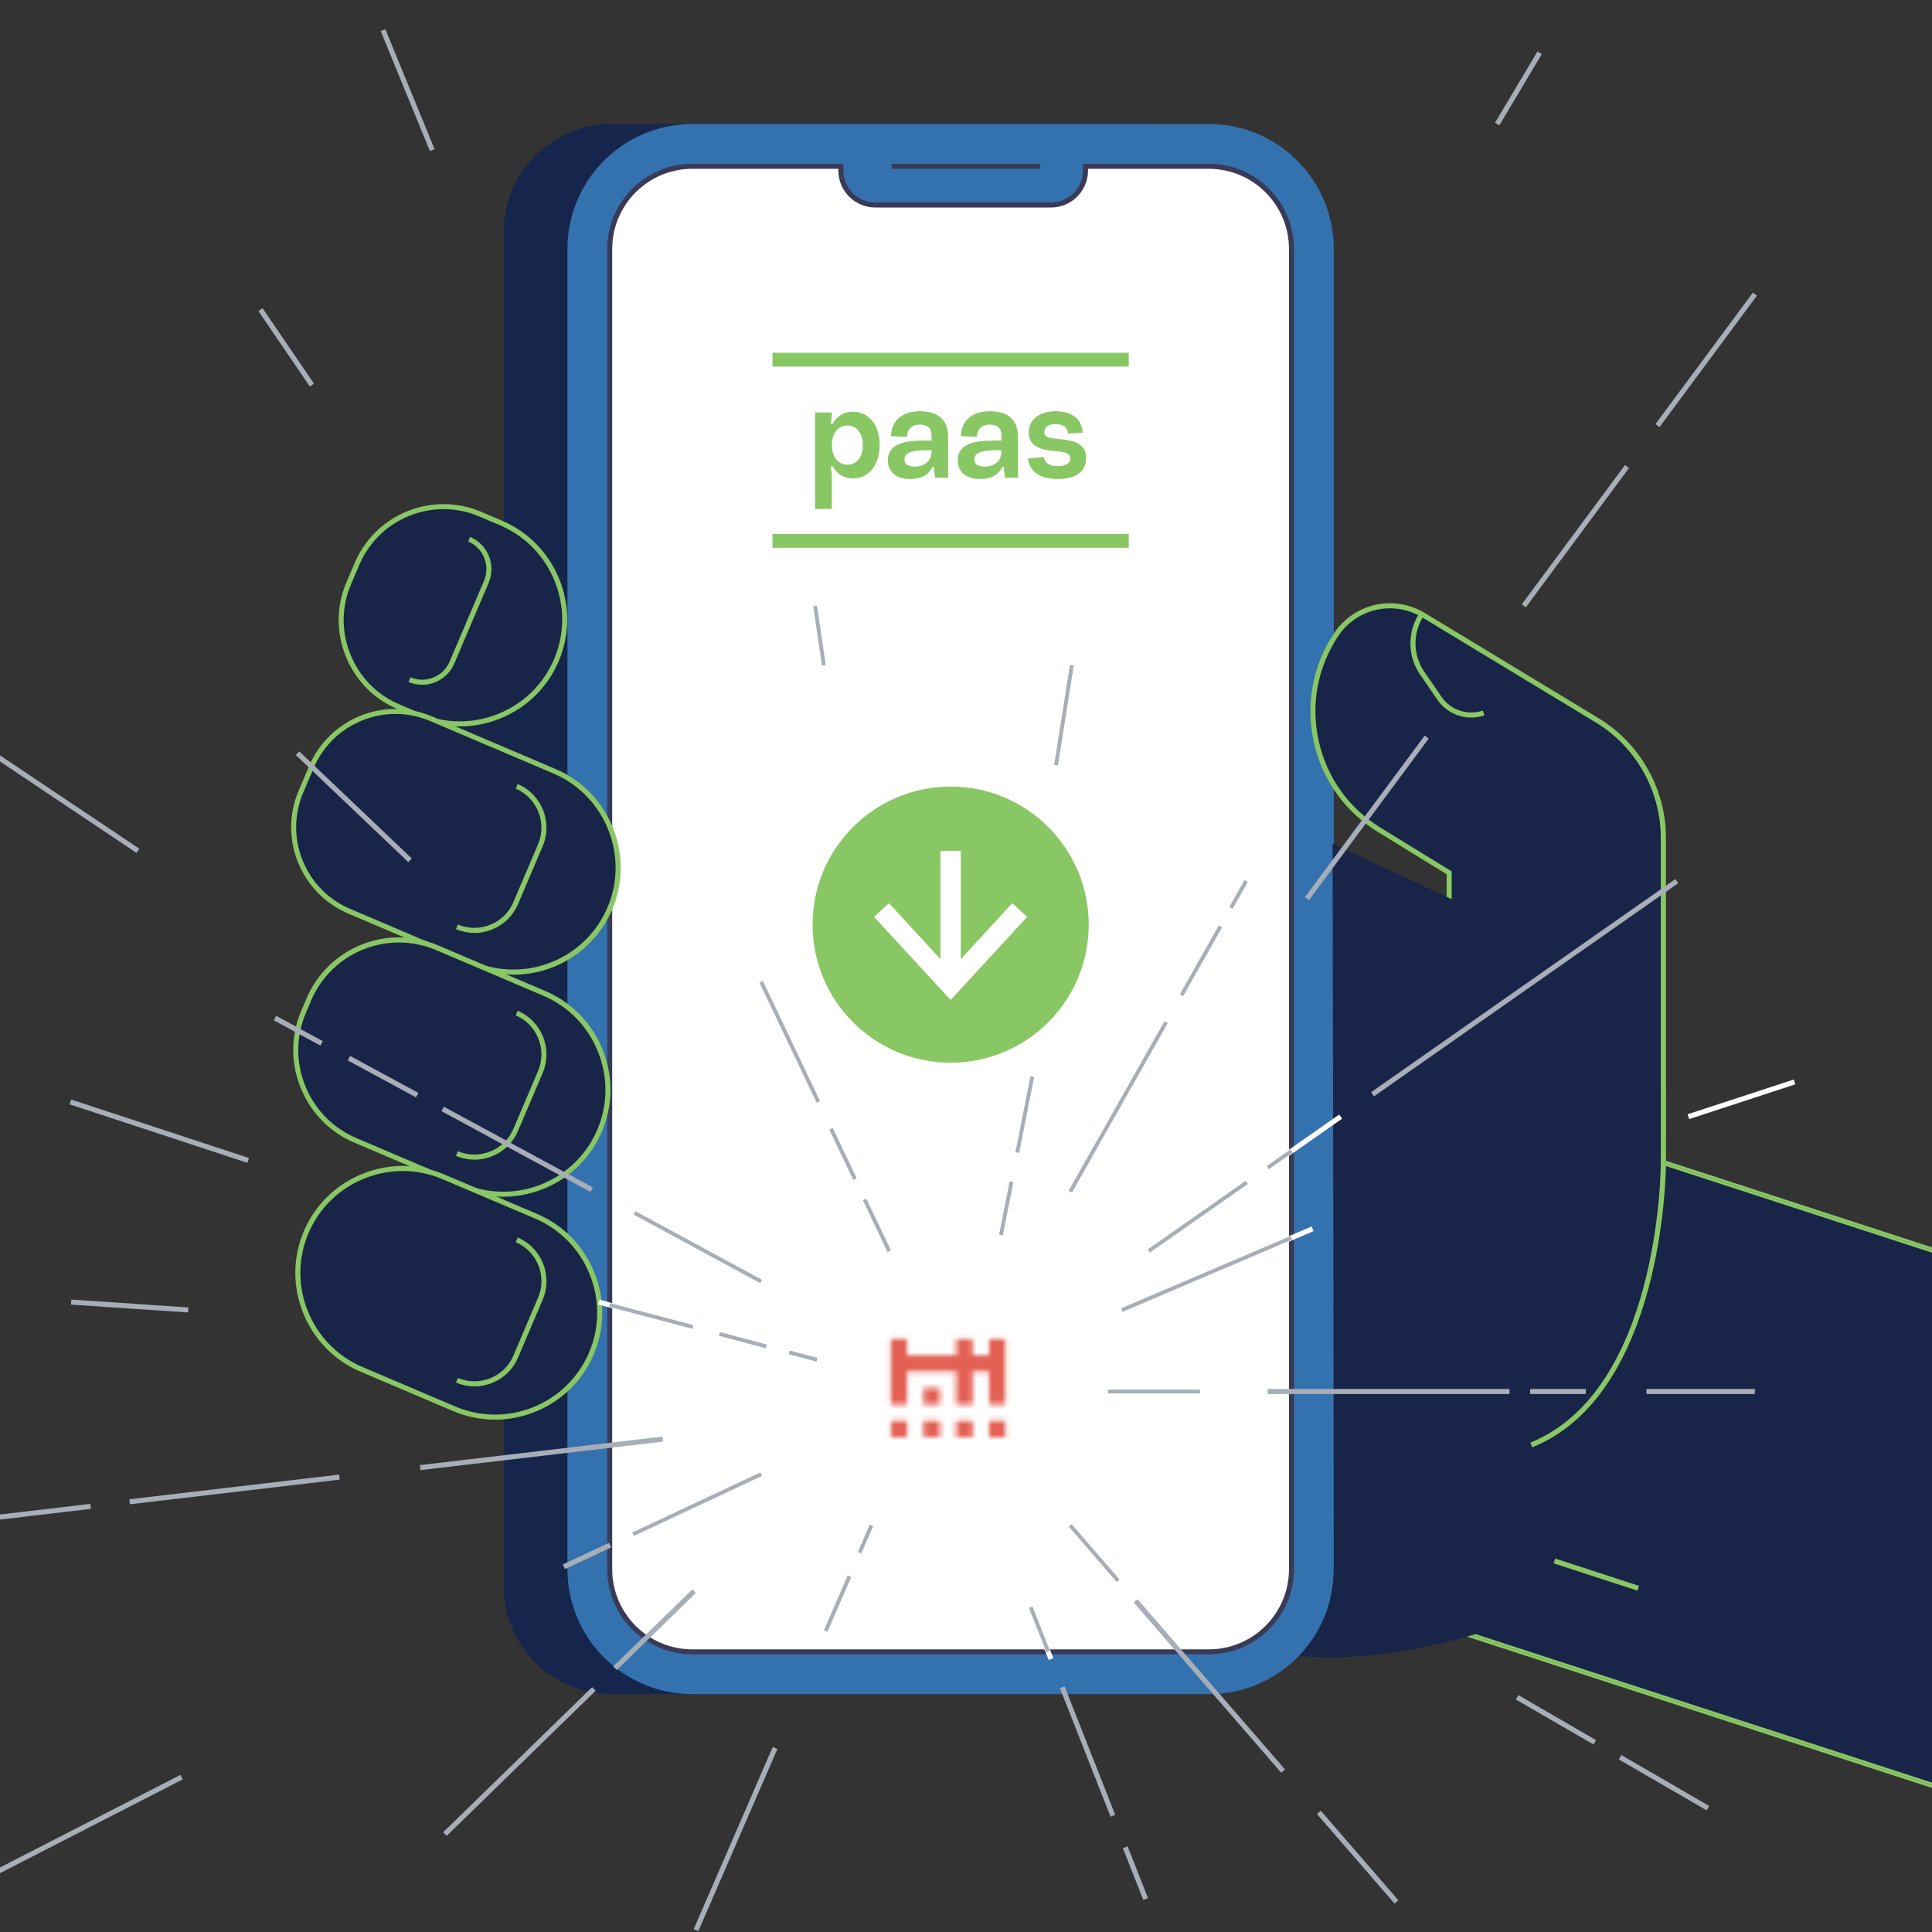 <svg width="375" height="375" viewBox="0 0 375 375" fill="none" xmlns="http://www.w3.org/2000/svg">
<rect x="0" y="0" width="375" height="375" fill="#333333" stroke="none"/>
<g clip-path="url(#clip0_8503_14428)">
<path d="M289.55 215.33L259.27 308.35L375 346.01V243.14L289.55 215.33Z" fill="#192548"/>
<path d="M258.66 308.66L289.23 214.71L375 242.62V242.11L289.38 214.24L288.92 214.09L258.19 308.51L258.04 308.98L375 347.04V346.53L258.66 308.66Z" fill="#89C764"/>
<path d="M258.66 308.66L375 346.53V346.01L259.27 308.35L289.55 215.33L375 243.14V242.62L289.23 214.71L258.66 308.66Z" fill="#89C764"/>
<path d="M290.6 315.58C285.79 317.73 278.4 319.37 271.93 320.51C264.01 321.9 255.93 322.04 247.96 320.97L245.35 320.62L258.66 163.8L300.25 183.09" fill="#192548"/>
<path d="M96.03 156.46C103.281 156.46 109.16 151.164 109.16 144.63C109.16 138.097 103.281 132.8 96.03 132.8C88.778 132.8 82.9 138.097 82.9 144.63C82.9 151.164 88.778 156.46 96.03 156.46Z" fill="#192548"/>
<path d="M96.03 156.95C88.52 156.95 82.41 151.42 82.41 144.63C82.41 137.84 88.52 132.31 96.03 132.31C103.54 132.31 109.65 137.84 109.65 144.63C109.65 151.42 103.54 156.95 96.03 156.95ZM96.03 133.29C89.06 133.29 83.39 138.38 83.39 144.63C83.39 150.88 89.06 155.97 96.03 155.97C103 155.97 108.67 150.88 108.67 144.63C108.67 138.38 103 133.29 96.03 133.29Z" fill="#89C764"/>
<path d="M118.7 24.07H222.43C233.65 24.07 242.77 33.18 242.77 44.41V308.49C242.77 319.71 233.66 328.83 222.43 328.83H118.7C107.14 328.83 97.76 319.45 97.76 307.89V45.01C97.76 33.45 107.14 24.07 118.7 24.07Z" fill="#16254C"/>
<path d="M234.64 24.07H134.39C120.997 24.07 110.14 34.927 110.14 48.32V304.58C110.14 317.973 120.997 328.83 134.39 328.83H234.64C248.033 328.83 258.89 317.973 258.89 304.58V48.32C258.89 34.927 248.033 24.07 234.64 24.07Z" fill="#3472AF"/>
<path d="M134.38 320.62C125.54 320.62 118.34 313.43 118.34 304.58V48.31C118.34 39.47 125.53 32.27 134.38 32.27H163.2V33.09C163.2 36.78 166.2 39.78 169.89 39.78H203.99C207.68 39.78 210.68 36.78 210.68 33.09V32.27H234.63C243.47 32.27 250.67 39.46 250.67 48.31V304.58C250.67 313.42 243.48 320.62 234.63 320.62H134.37H134.38Z" fill="white"/>
<path d="M234.65 321.11H134.39C125.28 321.11 117.86 313.7 117.86 304.58V48.31C117.86 39.2 125.27 31.78 134.39 31.78H163.7V33.09C163.7 36.51 166.48 39.29 169.9 39.29H204C207.42 39.29 210.2 36.51 210.2 33.09V31.78H234.64C243.75 31.78 251.17 39.2 251.17 48.31V304.58C251.17 313.69 243.76 321.11 234.64 321.11H234.65ZM134.38 32.77C125.81 32.77 118.83 39.74 118.83 48.32V304.59C118.83 313.16 125.8 320.14 134.38 320.14H234.64C243.21 320.14 250.19 313.17 250.19 304.59V48.32C250.19 39.75 243.21 32.77 234.64 32.77H211.18V33.1C211.18 37.06 207.96 40.28 204 40.28H169.9C165.94 40.28 162.72 37.06 162.72 33.1V32.77H134.39H134.38Z" fill="#393B56"/>
<path d="M201.93 31.79H173.07V32.77H201.93V31.79Z" fill="#393B56"/>
<mask id="mask0_8503_14428" style="mask-type:luminance" maskUnits="userSpaceOnUse" x="172" y="259" width="24" height="14">
<path d="M182.43 269.42H179.25V272.6H182.43V269.42ZM195.14 272.6V259.89H191.96V263.07H188.78V259.89H185.6V263.07H176.07V259.89H172.89V272.6H176.07V266.24H185.6V272.6H188.78V266.24H191.96V272.6H195.14Z" fill="white"/>
</mask>
<g mask="url(#mask0_8503_14428)">
<path d="M236.11 180.8H114.71V288.6H236.11V180.8Z" fill="#E36054"/>
<path d="M236.11 180.8H114.71V288.6H236.11V180.8Z" fill="#E36054"/>
</g>
<mask id="mask1_8503_14428" style="mask-type:luminance" maskUnits="userSpaceOnUse" x="172" y="275" width="24" height="4">
<path d="M172.9 278.96H176.08V275.78H172.9V278.96ZM179.26 278.96H182.44V275.78H179.26V278.96ZM185.61 278.96H188.79V275.78H185.61V278.96ZM195.14 275.78H191.96V278.96H195.14V275.78Z" fill="white"/>
</mask>
<g mask="url(#mask1_8503_14428)">
<path d="M236.11 180.8H114.71V288.6H236.11V180.8Z" fill="#E36054"/>
<path d="M236.11 180.8H114.71V288.6H236.11V180.8Z" fill="#E36054"/>
<path d="M236.11 180.8H114.71V288.6H236.11V180.8Z" fill="#E36054"/>
<path d="M236.11 180.8H114.71V288.6H236.11V180.8Z" fill="#E36054"/>
</g>
<path d="M167.47 86.39C167.47 84.06 166.26 82.59 164.48 82.59C162.7 82.59 161.47 84.08 161.47 86.39C161.47 88.7 162.66 90.19 164.48 90.19C166.3 90.19 167.47 88.72 167.47 86.39ZM158.21 80.06H161.45V80.72L161.25 82.29H161.6C162.28 80.95 163.62 79.91 165.55 79.91C168.49 79.91 170.74 82.34 170.74 86.39C170.74 90.44 168.49 92.87 165.55 92.87C163.63 92.87 162.29 91.76 161.6 90.49H161.25L161.45 92.16V98.79H158.21V80.06Z" fill="#89C764"/>
<path d="M180.81 87.73V87.38C178.28 87.38 175.55 87.41 175.55 89.15C175.55 90.04 176.28 90.57 177.52 90.57C179.47 90.57 180.81 89.43 180.81 87.74M172.33 89.43C172.33 85.38 177.11 85.51 180.81 85.51V84.52C180.81 83.1 180.03 82.42 178.56 82.42C177.09 82.42 176.18 83.08 176.03 84.8L172.92 84.65C173.12 81.16 175.6 79.82 178.56 79.82C181.7 79.82 184.03 81.16 184.03 84.78V92.73H181.5L181.25 90.6H180.97C180.31 92.17 178.82 92.98 176.64 92.98C174.08 92.98 172.34 91.64 172.34 89.44" fill="#89C764"/>
<path d="M194.37 87.73V87.38C191.84 87.38 189.11 87.41 189.11 89.15C189.11 90.04 189.84 90.57 191.08 90.57C193.03 90.57 194.37 89.43 194.37 87.74M185.89 89.43C185.89 85.38 190.67 85.51 194.37 85.51V84.52C194.37 83.1 193.59 82.42 192.12 82.42C190.65 82.42 189.74 83.08 189.59 84.8L186.48 84.65C186.68 81.16 189.16 79.82 192.12 79.82C195.26 79.82 197.59 81.16 197.59 84.78V92.73H195.06L194.81 90.6H194.53C193.87 92.17 192.38 92.98 190.2 92.98C187.64 92.98 185.9 91.64 185.9 89.44" fill="#89C764"/>
<path d="M199.51 89L202.57 88.7C202.85 89.89 203.68 90.47 205.33 90.47C206.85 90.47 207.73 89.94 207.73 88.98C207.73 88.37 207.38 87.87 205.96 87.69L203.73 87.44C201.68 87.21 199.66 86.35 199.66 84C199.66 81.42 201.74 79.82 204.92 79.82C208.1 79.82 209.98 81.34 210.16 83.97L207.33 84.17C207.2 82.98 206.44 82.32 204.9 82.32C203.36 82.32 202.7 82.98 202.7 83.89C202.7 84.55 203.18 84.93 204.32 85.08L206.62 85.33C208.9 85.63 210.82 86.47 210.82 88.87C210.82 91.43 208.95 92.97 205.33 92.97C201.71 92.97 199.86 91.53 199.51 89Z" fill="#89C764"/>
<path d="M219.09 68.47H149.94V71.15H219.09V68.47Z" fill="#89C764"/>
<path d="M219.09 103.64H149.94V106.32H219.09V103.64Z" fill="#89C764"/>
<path d="M184.52 206.27C199.321 206.27 211.32 194.271 211.32 179.47C211.32 164.669 199.321 152.67 184.52 152.67C169.719 152.67 157.72 164.669 157.72 179.47C157.72 194.271 169.719 206.27 184.52 206.27Z" fill="#89C764"/>
<path d="M169.66 177.97L184.52 194.09L199.37 177.97L196.48 175.31L186.48 186.17V165.14H182.55V186.17L172.55 175.31L169.66 177.97Z" fill="white"/>
<path d="M93.216 99.801L97.265 101.524C107.58 105.913 112.39 117.849 108.001 128.164C103.612 138.479 91.676 143.29 81.361 138.901L77.312 137.178C68.055 133.239 63.736 122.522 67.675 113.266L69.3 109.447C73.239 100.19 83.955 95.871 93.212 99.81L93.216 99.801Z" fill="#192548"/>
<path d="M89.25 141C86.5 141 83.76 140.45 81.16 139.34L77.12 137.62C72.54 135.67 68.98 132.03 67.11 127.38C65.24 122.73 65.28 117.64 67.23 113.06L68.86 109.24C72.9 99.74 83.92 95.31 93.41 99.35L97.45 101.07C102.54 103.24 106.49 107.28 108.57 112.44C110.65 117.61 110.61 123.26 108.44 128.35C106.27 133.44 102.24 137.39 97.07 139.47C94.54 140.49 91.89 141 89.26 141H89.25ZM81.54 138.44C86.39 140.5 91.77 140.55 96.7 138.56C101.62 136.58 105.47 132.81 107.54 127.96C109.61 123.11 109.65 117.73 107.66 112.8C105.68 107.88 101.91 104.03 97.06 101.96L93.02 100.24C84.02 96.41 73.58 100.62 69.75 109.62L68.12 113.44C66.27 117.78 66.23 122.6 68.01 127.01C69.79 131.42 73.15 134.86 77.5 136.71L81.54 138.43V138.44Z" fill="#89C764"/>
<path d="M83.684 139.505L107.645 149.7C117.96 154.09 122.771 166.026 118.382 176.341C113.993 186.656 102.056 191.467 91.741 187.077L67.78 176.882C58.79 173.057 54.598 162.655 58.423 153.665L60.463 148.871C64.289 139.881 74.69 135.689 83.68 139.514L83.684 139.505Z" fill="#192548"/>
<path d="M99.66 189.18C96.95 189.18 94.19 188.65 91.54 187.52L67.58 177.32C58.35 173.39 54.04 162.69 57.97 153.46L60.01 148.67C63.94 139.44 74.64 135.13 83.87 139.06L107.83 149.26C112.92 151.43 116.87 155.47 118.95 160.63C121.03 165.8 120.99 171.45 118.82 176.54C115.46 184.44 107.75 189.19 99.66 189.19V189.18ZM76.76 138.58C70.06 138.58 63.68 142.51 60.9 149.05L58.86 153.84C55.14 162.57 59.22 172.7 67.96 176.41L91.92 186.61C101.97 190.89 113.63 186.19 117.91 176.14C119.97 171.29 120.02 165.91 118.03 160.98C116.04 156.05 112.28 152.21 107.43 150.14L83.47 139.94C81.28 139.01 79 138.57 76.75 138.57L76.76 138.58Z" fill="#89C764"/>
<path d="M84.881 183.96L105.677 192.809C115.992 197.198 120.802 209.134 116.413 219.449C112.024 229.764 100.088 234.575 89.773 230.186L68.977 221.337C59.334 217.234 54.826 206.067 58.933 196.415L59.959 194.004C64.062 184.361 75.228 179.853 84.881 183.96Z" fill="#192548"/>
<path d="M97.68 232.29C94.97 232.29 92.21 231.76 89.56 230.63L68.77 221.78C64 219.75 60.3 215.97 58.35 211.12C56.4 206.28 56.44 200.99 58.47 196.21L59.49 193.8C63.7 183.91 75.16 179.29 85.05 183.5L105.84 192.35C110.93 194.52 114.88 198.56 116.96 203.72C119.04 208.89 119 214.54 116.83 219.63C113.47 227.53 105.76 232.28 97.67 232.28L97.68 232.29ZM89.95 229.73C100 234.01 111.66 229.31 115.94 219.26C118 214.41 118.05 209.03 116.06 204.11C114.07 199.19 110.31 195.34 105.46 193.27L84.67 184.42C75.28 180.42 64.39 184.81 60.39 194.2L59.37 196.61C57.44 201.14 57.4 206.17 59.25 210.77C61.1 215.37 64.62 218.96 69.15 220.89L89.94 229.74L89.95 229.73Z" fill="#89C764"/>
<path d="M104.066 236.079L86.086 228.429C75.765 224.037 63.838 228.842 59.447 239.16C55.057 249.479 59.864 261.405 70.186 265.796L88.166 273.447C98.487 277.839 110.414 273.034 114.804 262.715C119.195 252.396 114.387 240.471 104.066 236.079Z" fill="#192548"/>
<path d="M96.08 275.55C93.37 275.55 90.61 275.02 87.96 273.89L69.97 266.24C64.88 264.07 60.93 260.03 58.85 254.87C56.77 249.7 56.81 244.05 58.98 238.96C61.15 233.87 65.19 229.92 70.35 227.84C75.52 225.76 81.17 225.8 86.26 227.97L104.25 235.62C109.34 237.79 113.29 241.83 115.37 246.99C117.45 252.16 117.41 257.81 115.24 262.9C111.88 270.8 104.17 275.55 96.08 275.55ZM78.17 227.29C75.66 227.29 73.14 227.77 70.72 228.75C65.8 230.73 61.95 234.5 59.88 239.35C57.82 244.2 57.77 249.58 59.76 254.5C61.74 259.42 65.51 263.27 70.36 265.34L88.35 272.99C98.4 277.27 110.06 272.57 114.34 262.52C116.4 257.67 116.45 252.29 114.46 247.36C112.48 242.44 108.71 238.59 103.86 236.52L85.87 228.87C83.4 227.82 80.78 227.29 78.16 227.29H78.17Z" fill="#89C764"/>
<path d="M281.27 198.11V169.41L267.69 161.07C254.7 153.1 250.91 135.95 259.31 123.24C263.03 117.61 270.53 115.93 276.3 119.42L310.01 139.83C317.98 144.66 322.85 153.3 322.85 162.62V210.09C322.85 210.09 322.89 216.12 322.85 225.8C322.81 235.98 319.58 271.41 297.22 280.47" fill="#192548"/>
<path d="M297.41 280.92L297.04 280.01C321.89 269.94 322.36 227.59 322.36 225.79C322.4 216.22 322.36 210.14 322.36 210.08V162.61C322.36 153.52 317.53 144.95 309.76 140.24L276.05 119.83C270.48 116.46 263.31 118.07 259.72 123.5C255.73 129.54 254.39 136.75 255.96 143.82C257.52 150.88 261.78 156.86 267.95 160.65L281.77 169.13V198.11H280.79V169.68L267.44 161.48C261.05 157.55 256.63 151.35 255.01 144.03C253.39 136.71 254.77 129.22 258.91 122.96C262.79 117.09 270.55 115.34 276.57 118.99L310.28 139.4C318.35 144.28 323.36 153.18 323.36 162.61V210.08C323.36 210.14 323.4 216.22 323.36 225.8C323.36 227.62 322.88 270.61 297.42 280.92H297.41Z" fill="#89C764"/>
<path d="M301.872 302.516L301.568 303.448L317.828 308.744L318.131 307.812L301.872 302.516Z" fill="#89C764"/>
<path d="M92.08 181.07C90.86 181.07 89.65 180.83 88.5 180.34L88.88 179.44C90.89 180.3 93.12 180.31 95.16 179.49C97.2 178.67 98.8 177.11 99.65 175.1L104.44 163.85C105.3 161.84 105.31 159.61 104.49 157.57C103.67 155.53 102.11 153.93 100.1 153.08L100.48 152.18C105.14 154.16 107.32 159.58 105.34 164.24L100.55 175.49C99.59 177.74 97.81 179.49 95.52 180.41C94.4 180.86 93.23 181.09 92.07 181.09L92.08 181.07Z" fill="#89C764"/>
<path d="M91.07 104.66C94.26 106.02 95.76 109.73 94.4 112.92L87.73 128.59C86.37 131.78 82.66 133.28 79.47 131.92" fill="#192548"/>
<path d="M81.93 132.91C81.04 132.91 80.15 132.74 79.28 132.37L79.66 131.47C81.08 132.07 82.66 132.09 84.1 131.51C85.54 130.93 86.67 129.83 87.28 128.4L93.95 112.73C95.2 109.78 93.83 106.36 90.88 105.11L91.26 104.21C94.7 105.68 96.31 109.67 94.85 113.12L88.18 128.79C87.08 131.37 84.57 132.92 81.92 132.92L81.93 132.91Z" fill="#89C764"/>
<path d="M92.08 225.08C90.86 225.08 89.65 224.84 88.5 224.35L88.88 223.45C90.89 224.31 93.12 224.32 95.16 223.5C97.2 222.68 98.8 221.12 99.65 219.11L104.44 207.86C105.3 205.85 105.31 203.62 104.49 201.58C103.67 199.54 102.11 197.94 100.1 197.09L100.48 196.19C105.14 198.17 107.32 203.59 105.34 208.25L100.55 219.5C99.59 221.75 97.81 223.5 95.52 224.42C94.4 224.87 93.23 225.1 92.07 225.1L92.08 225.08Z" fill="#89C764"/>
<path d="M92.08 269.09C90.86 269.09 89.65 268.84 88.5 268.36L88.88 267.46C90.89 268.31 93.12 268.33 95.16 267.51C97.2 266.69 98.8 265.13 99.65 263.12L104.44 251.87C105.3 249.86 105.31 247.63 104.49 245.59C103.67 243.55 102.11 241.95 100.1 241.1L100.48 240.2C105.14 242.18 107.32 247.6 105.34 252.26L100.55 263.51C99.59 265.76 97.81 267.51 95.52 268.43C94.4 268.88 93.23 269.11 92.07 269.11L92.08 269.09Z" fill="#89C764"/>
<path d="M285.58 139.28C283.01 139.28 280.51 138.03 279 135.83L275.65 130.95C273.22 127.42 273.13 122.79 275.41 119.17L276.24 119.69C274.17 122.98 274.26 127.18 276.46 130.39L279.81 135.27C281.58 137.84 284.87 138.93 287.82 137.92L288.14 138.85C287.3 139.14 286.43 139.28 285.58 139.28Z" fill="#89C764"/>
<path d="M290.6 315.58C285.79 317.73 278.4 319.37 271.93 320.51C264.01 321.9 257.83 313.52 258.2 310.33C258.2 310.33 258.89 307.53 258.89 304.58C258.89 269.38 258.65 163.8 258.65 163.8L300.24 183.09" fill="#192548"/>
<path d="M340.62 269.6H319.58V270.58H340.62V269.6Z" fill="#A7AEB7"/>
<path d="M307.8 269.6H297V270.58H307.8V269.6Z" fill="#A7AEB7"/>
<path d="M293 269.6H246.08V270.58H293V269.6Z" fill="#A7AEB7"/>
<path d="M232.9 269.6H215.05V270.58H232.9V269.6Z" fill="white"/>
<path d="M254.581 238.059L217.553 253.838L217.937 254.74L254.965 238.961L254.581 238.059Z" fill="white"/>
<path d="M325.192 170.624L266.138 211.99L266.7 212.792L325.754 171.427L325.192 170.624Z" fill="#A7AEB7"/>
<path d="M259.945 216.324L245.8 226.232L246.362 227.035L260.507 217.126L259.945 216.324Z" fill="white"/>
<path d="M241.706 229.117L222.709 242.418L223.272 243.221L242.268 229.92L241.706 229.117Z" fill="white"/>
<path d="M256.364 351.46L255.624 352.101L270.683 369.486L271.423 368.844L256.364 351.46Z" fill="#A7AEB7"/>
<path d="M220.807 310.413L220.066 311.055L248.679 344.085L249.419 343.444L220.807 310.413Z" fill="#A7AEB7"/>
<path d="M208.103 295.757L207.362 296.398L216.672 307.147L217.413 306.505L208.103 295.757Z" fill="white"/>
<path d="M218.865 358.368L217.953 358.727L221.911 368.776L222.823 368.416L218.865 358.368Z" fill="#A7AEB7"/>
<path d="M206.64 327.315L205.729 327.674L215.554 352.619L216.466 352.26L206.64 327.315Z" fill="#A7AEB7"/>
<path d="M200.486 311.761L199.574 312.12L203.547 322.206L204.459 321.846L200.486 311.761Z" fill="white"/>
<path d="M149.992 339.086L134.648 374.44L135.547 374.831L150.891 339.476L149.992 339.086Z" fill="#A7AEB7"/>
<path d="M164.428 305.75L159.802 316.409L160.701 316.8L165.327 306.14L164.428 305.75Z" fill="white"/>
<path d="M168.7 295.864L166.399 301.166L167.298 301.556L169.599 296.254L168.7 295.864Z" fill="white"/>
<path d="M114.929 327.474L86.012 355.644L86.696 356.346L115.613 328.176L114.929 327.474Z" fill="#A7AEB7"/>
<path d="M134.378 308.499L119.035 323.446L119.719 324.148L135.062 309.201L134.378 308.499Z" fill="#A7AEB7"/>
<path d="M118.212 299.457L109.238 303.663L109.654 304.55L118.628 300.345L118.212 299.457Z" fill="#A7AEB7"/>
<path d="M147.518 285.697L122.668 297.359L123.085 298.246L147.935 286.584L147.518 285.697Z" fill="white"/>
<path d="M17.54 291.9L0 293.96V294.95L17.65 292.87L17.54 291.9Z" fill="#A7AEB7"/>
<path d="M65.81 286.219L25.101 291.009L25.216 291.982L65.925 287.192L65.81 286.219Z" fill="#A7AEB7"/>
<path d="M128.521 278.846L81.496 284.379L81.61 285.352L128.636 279.82L128.521 278.846Z" fill="#A7AEB7"/>
<path d="M116.321 252.258L116.071 253.205L134.353 258.036L134.604 257.088L116.321 252.258Z" fill="white"/>
<path d="M139.783 258.464L139.533 259.411L148.611 261.81L148.862 260.862L139.783 258.464Z" fill="white"/>
<path d="M153.301 262.026L153.051 262.973L158.446 264.399L158.696 263.451L153.301 262.026Z" fill="white"/>
<path d="M53.602 197.179L53.135 198.04L62.191 202.947L62.658 202.085L53.602 197.179Z" fill="#A7AEB7"/>
<path d="M67.96 204.956L67.493 205.818L80.734 212.992L81.201 212.13L67.96 204.956Z" fill="#A7AEB7"/>
<path d="M86.167 214.818L85.7 215.68L114.609 231.343L115.076 230.482L86.167 214.818Z" fill="#A7AEB7"/>
<path d="M123.41 234.996L122.943 235.858L147.5 249.164L147.967 248.302L123.41 234.996Z" fill="white"/>
<path d="M148.174 190.342L147.289 190.763L158.38 214.09L159.265 213.669L148.174 190.342Z" fill="white"/>
<path d="M161.753 218.887L160.868 219.307L165.514 229.079L166.399 228.658L161.753 218.887Z" fill="white"/>
<path d="M168.255 232.587L167.37 233.007L172.162 243.086L173.047 242.665L168.255 232.587Z" fill="white"/>
<path d="M154.824 125.575L153.87 125.798L160.087 152.35L161.042 152.126L154.824 125.575Z" fill="white"/>
<path d="M201.615 200.214L200.555 205.59L201.517 205.78L202.576 200.403L201.615 200.214Z" fill="white"/>
<path d="M199.893 208.889L196.976 223.623L197.937 223.813L200.854 209.079L199.893 208.889Z" fill="white"/>
<path d="M195.856 229.291L193.818 239.622L194.78 239.812L196.818 229.481L195.856 229.291Z" fill="white"/>
<path d="M241.446 170.761L238.497 175.975L239.35 176.458L242.299 171.244L241.446 170.761Z" fill="white"/>
<path d="M236.454 179.559L228.897 192.92L229.75 193.402L237.307 180.041L236.454 179.559Z" fill="white"/>
<path d="M225.917 198.152L207.309 231.055L208.162 231.538L226.77 198.635L225.917 198.152Z" fill="white"/>
<path d="M314.706 340.657L314.214 341.505L331.258 351.385L331.749 350.537L314.706 340.657Z" fill="#A7AEB7"/>
<path d="M294.716 329.022L294.225 329.87L309.306 338.609L309.798 337.761L294.716 329.022Z" fill="#A7AEB7"/>
<path d="M348.173 209.533L327.56 216.283L327.865 217.214L348.478 210.465L348.173 209.533Z" fill="white"/>
<path d="M58.085 145.839L57.41 146.549L79.258 167.34L79.933 166.63L58.085 145.839Z" fill="#A7AEB7"/>
<path d="M13.847 252.245L13.781 253.223L36.499 254.752L36.565 253.774L13.847 252.245Z" fill="#A7AEB7"/>
<path d="M35.04 344.5L0 362.47V363.58L35.48 345.37L35.04 344.5Z" fill="#A7AEB7"/>
<path d="M27.04 164.73L0 146.62V147.8L26.5 165.55L27.04 164.73Z" fill="#A7AEB7"/>
<path d="M13.825 213.423L13.519 214.354L48.02 225.704L48.326 224.773L13.825 213.423Z" fill="#A7AEB7"/>
<path d="M340.24 56.795L321.32 82.317L322.108 82.901L341.027 57.379L340.24 56.795Z" fill="#A7AEB7"/>
<path d="M315.405 90.268L295.376 117.295L296.164 117.879L316.193 90.851L315.405 90.268Z" fill="#A7AEB7"/>
<path d="M276.527 142.779L253.302 174.109L254.089 174.693L277.314 143.363L276.527 142.779Z" fill="#A7AEB7"/>
<path d="M74.799 5.664L73.893 6.036L83.44 29.314L84.346 28.942L74.799 5.664Z" fill="#A7AEB7"/>
<path d="M50.965 59.826L50.155 60.379L60.141 75.017L60.95 74.465L50.965 59.826Z" fill="#A7AEB7"/>
<path d="M298.42 9.998L290.181 23.819L291.023 24.321L299.262 10.5L298.42 9.998Z" fill="#A7AEB7"/>
<path d="M250.68 269.72H246.08V270.46H250.68V269.72Z" fill="#A7AEB7"/>
<path d="M232.9 269.72H215.05V270.46H232.9V269.72Z" fill="#A7AEB7"/>
<path d="M250.537 239.906L217.605 253.946L217.895 254.627L250.827 240.587L250.537 239.906Z" fill="#A7AEB7"/>
<path d="M250.478 223.109L245.874 226.331L246.298 226.938L250.902 223.715L250.478 223.109Z" fill="#A7AEB7"/>
<path d="M241.786 229.204L222.787 242.502L223.211 243.108L242.21 229.81L241.786 229.204Z" fill="#A7AEB7"/>
<path d="M220.721 310.479L220.162 310.963L228.726 320.85L229.285 320.365L220.721 310.479Z" fill="#A7AEB7"/>
<path d="M208.012 295.845L207.453 296.33L216.763 307.078L217.322 306.594L208.012 295.845Z" fill="#A7AEB7"/>
<path d="M200.395 311.79L199.707 312.061L203.126 320.742L203.815 320.47L200.395 311.79Z" fill="#A7AEB7"/>
<path d="M164.538 305.798L159.912 316.457L160.591 316.752L165.217 306.092L164.538 305.798Z" fill="#A7AEB7"/>
<path d="M168.82 295.916L166.519 301.218L167.197 301.513L169.498 296.21L168.82 295.916Z" fill="#A7AEB7"/>
<path d="M134.466 308.604L125.191 317.642L125.708 318.172L134.982 309.134L134.466 308.604Z" fill="#A7AEB7"/>
<path d="M147.583 285.805L122.726 297.45L123.039 298.12L147.897 286.476L147.583 285.805Z" fill="#A7AEB7"/>
<path d="M128.57 278.931L118.321 280.143L118.408 280.877L128.657 279.666L128.57 278.931Z" fill="#A7AEB7"/>
<path d="M118.44 252.937L118.251 253.653L134.397 257.919L134.586 257.203L118.44 252.937Z" fill="#A7AEB7"/>
<path d="M139.755 258.57L139.566 259.285L148.644 261.684L148.833 260.969L139.755 258.57Z" fill="#A7AEB7"/>
<path d="M153.27 262.142L153.081 262.857L158.476 264.283L158.665 263.567L153.27 262.142Z" fill="#A7AEB7"/>
<path d="M123.353 235.102L123 235.752L147.557 249.058L147.91 248.407L123.353 235.102Z" fill="#A7AEB7"/>
<path d="M148.074 190.389L147.406 190.707L158.497 214.034L159.166 213.717L148.074 190.389Z" fill="#A7AEB7"/>
<path d="M161.644 218.938L160.976 219.256L165.622 229.028L166.291 228.71L161.644 218.938Z" fill="#A7AEB7"/>
<path d="M168.147 232.638L167.479 232.956L172.271 243.035L172.939 242.717L168.147 232.638Z" fill="#A7AEB7"/>
<path d="M197.82 223.79L197.09 223.64L200.01 208.9L200.73 209.05L197.82 223.79Z" fill="#A7AEB7"/>
<path d="M194.65 239.77L193.93 239.63L195.97 229.3L196.7 229.44L194.65 239.77Z" fill="#A7AEB7"/>
<path d="M241.553 170.828L238.603 176.041L239.247 176.405L242.197 171.192L241.553 170.828Z" fill="#A7AEB7"/>
<path d="M236.568 179.627L229.01 192.987L229.654 193.351L237.213 179.991L236.568 179.627Z" fill="#A7AEB7"/>
<path d="M226.027 198.219L207.414 231.119L208.058 231.483L226.671 198.584L226.027 198.219Z" fill="#A7AEB7"/>
<path d="M158.575 117.549L157.843 117.657L159.547 129.181L160.279 129.073L158.575 117.549Z" fill="#A7AEB7"/>
<path d="M207.684 129.044L204.616 148.463L205.347 148.579L208.415 129.16L207.684 129.044Z" fill="#A7AEB7"/>
</g>
<defs>
<clipPath id="clip0_8503_14428">
<rect width="375" height="375" fill="white"/>
</clipPath>
</defs>
</svg>
